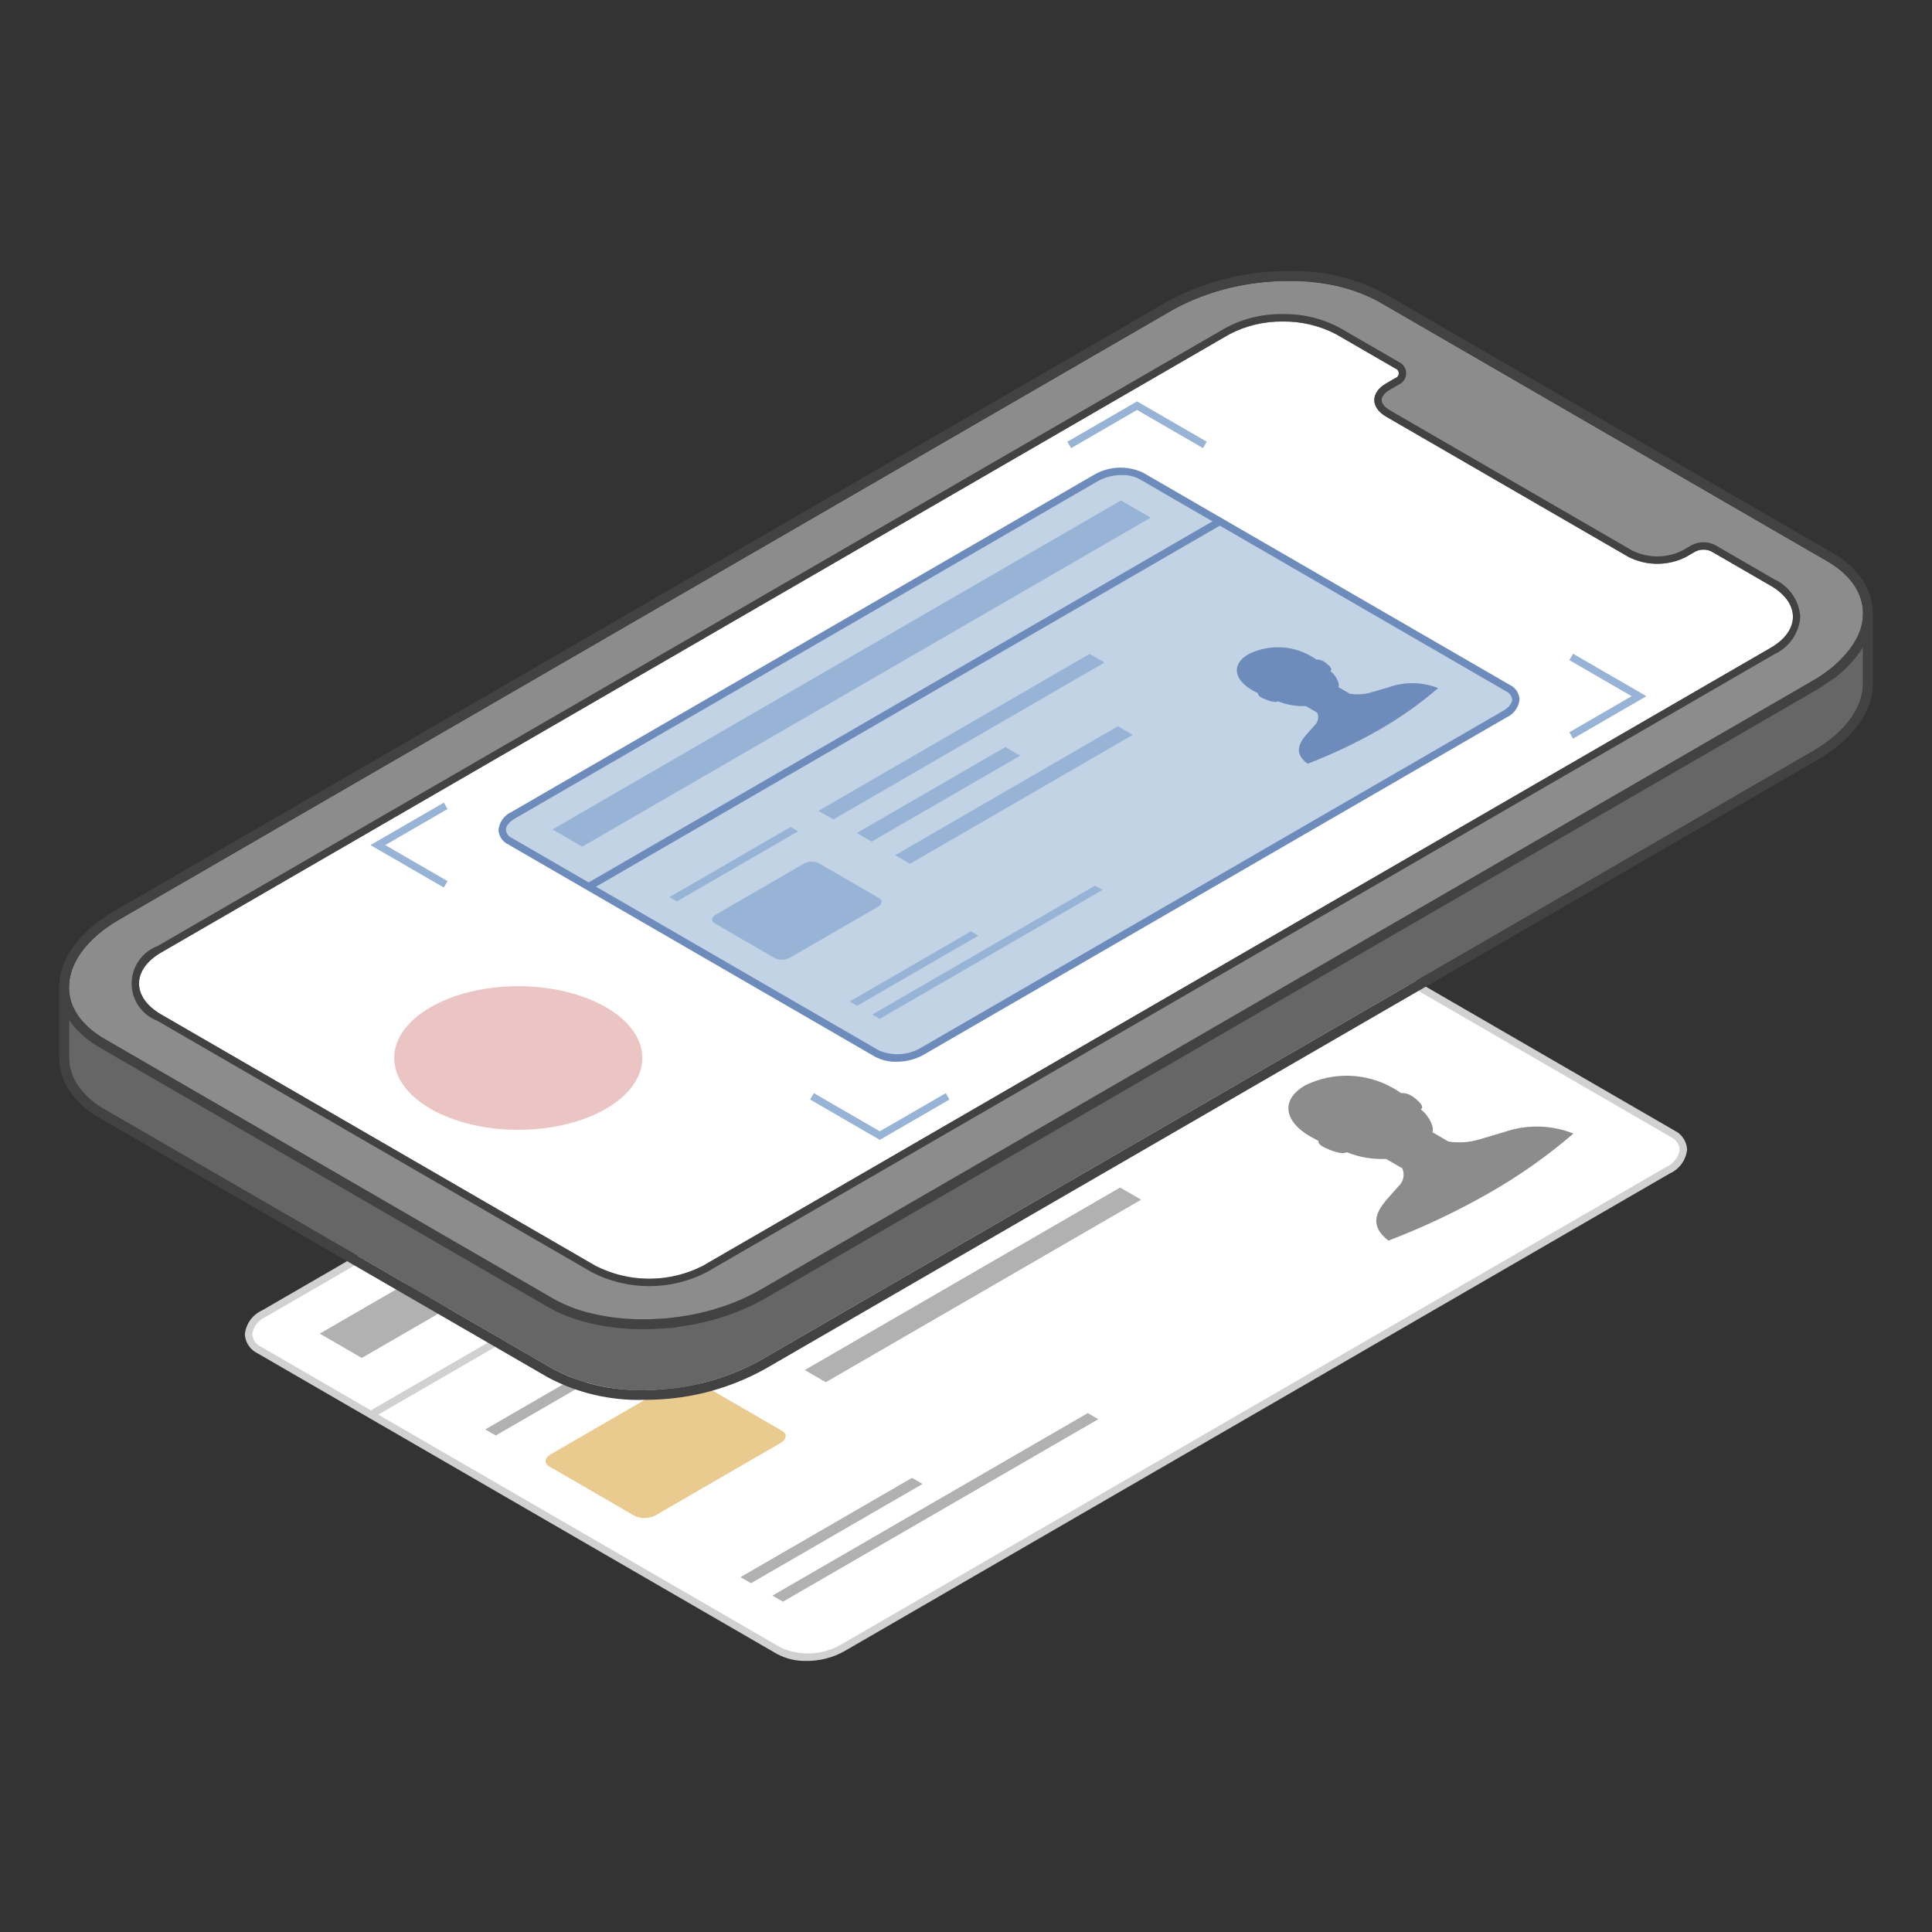 <svg width="192" height="192" viewBox="0 0 192 192" fill="none" xmlns="http://www.w3.org/2000/svg">
<rect x="0" y="0" width="192" height="192" fill="#333333" stroke="none"/>
<path d="M165.757 116.3L83.696 163.795C82.742 164.328 81.677 164.63 80.585 164.675C79.493 164.72 78.406 164.508 77.412 164.056L25.787 134.177C24.176 133.245 24.378 131.616 26.238 130.54L108.299 83.045C109.252 82.512 110.318 82.211 111.41 82.165C112.501 82.12 113.588 82.332 114.583 82.784L166.208 112.663C167.819 113.595 167.617 115.224 165.757 116.3Z" fill="white"/>
<path d="M80.148 165.06C79.132 165.086 78.126 164.851 77.228 164.375L25.603 134.496C25.239 134.323 24.93 134.056 24.706 133.722C24.482 133.388 24.353 132.999 24.332 132.598C24.387 132.086 24.575 131.597 24.877 131.18C25.179 130.763 25.585 130.433 26.054 130.221L108.115 82.727C109.123 82.156 110.252 81.835 111.409 81.79C112.566 81.744 113.717 81.976 114.767 82.465L166.392 112.345C166.755 112.517 167.065 112.784 167.289 113.119C167.512 113.453 167.642 113.841 167.663 114.243C167.608 114.755 167.42 115.243 167.118 115.66C166.816 116.077 166.41 116.408 165.94 116.619L83.88 164.114C82.737 164.744 81.453 165.07 80.148 165.06ZM111.854 82.518C110.676 82.509 109.516 82.8 108.482 83.364L26.422 130.859C26.067 131.01 25.756 131.248 25.519 131.553C25.282 131.857 25.126 132.216 25.067 132.598C25.09 132.869 25.186 133.13 25.345 133.352C25.504 133.574 25.72 133.749 25.97 133.858L77.595 163.737C78.533 164.159 79.557 164.356 80.585 164.31C81.612 164.265 82.615 163.979 83.512 163.477L165.573 115.981C165.928 115.831 166.239 115.592 166.476 115.288C166.713 114.984 166.868 114.624 166.928 114.243C166.905 113.971 166.808 113.71 166.649 113.488C166.49 113.266 166.274 113.092 166.024 112.982L114.399 83.103C113.614 82.694 112.738 82.493 111.854 82.518Z" fill="#D1D1D1"/>
<path d="M115.922 88.671L35.956 134.952L31.778 132.535L111.743 86.252L115.922 88.671Z" fill="#B1B1B1"/>
<path d="M77.565 143.404L65.185 150.57C64.867 150.747 64.512 150.848 64.148 150.863C63.784 150.878 63.422 150.807 63.09 150.657L54.588 145.735C54.051 145.425 54.118 144.882 54.738 144.523L67.118 137.358C67.436 137.18 67.791 137.08 68.155 137.065C68.519 137.049 68.881 137.12 69.213 137.271L77.715 142.192C78.252 142.503 78.185 143.045 77.565 143.404Z" fill="#E9CA8F"/>
<path d="M66.317 132.793L49.271 142.658L48.226 142.054L65.273 132.188L66.317 132.793Z" fill="#B1B1B1"/>
<path d="M91.681 147.473L74.634 157.339L73.589 156.734L90.636 146.868L91.681 147.473Z" fill="#B1B1B1"/>
<path d="M109.149 141.037L77.809 159.175L76.764 158.571L108.104 140.432L109.149 141.037Z" fill="#B1B1B1"/>
<path d="M113.406 119.223L82.066 137.363L79.977 136.153L111.317 118.015L113.406 119.223Z" fill="#B1B1B1"/>
<path d="M37.034 140.908L36.667 140.27L125.47 88.873L125.837 89.511L37.034 140.908Z" fill="#D1D1D1"/>
<path fill-rule="evenodd" clip-rule="evenodd" d="M129.707 107.861C131.073 107.189 132.583 106.861 134.105 106.908C135.628 106.954 137.115 107.373 138.438 108.127C138.766 108.317 139.028 108.483 139.234 108.627C139.697 108.609 140.15 108.762 140.506 109.058C141.406 109.732 141.458 110.078 141.195 110.255C142.05 110.874 142.574 112.117 142.344 112.516L143.952 113.447C144.985 113.605 146.04 113.529 147.04 113.225L149.465 112.508C151.708 111.724 154.158 111.775 156.366 112.652C153.799 114.861 151.028 116.819 148.088 118.5C144.85 120.357 141.472 121.959 137.985 123.291C136.073 121.826 136.765 120.472 137.734 119.298L138.974 117.893C139.219 117.674 139.388 117.383 139.457 117.062C139.525 116.741 139.491 116.406 139.357 116.106L137.749 115.175C136.414 115.232 135.083 115.005 133.843 114.51C133.536 114.663 132.939 114.633 131.775 114.111C131.128 113.822 130.989 113.568 131.03 113.376C130.731 113.229 130.443 113.076 130.166 112.915C127.685 111.478 127.179 109.324 129.707 107.861Z" fill="#8C8C8C"/>
<path d="M185.143 60.957V67.962C185.143 70.281 183.447 72.743 180.135 74.665L168.569 81.368L75.512 135.214C72.206 137.032 68.51 138.029 64.738 138.121C61.37 138.33 58.007 137.622 55.009 136.072L10.406 110.261C9.394 109.715 8.517 108.95 7.839 108.021C7.207 107.177 6.862 106.153 6.857 105.098V98.093C6.856 98.743 6.985 99.385 7.237 99.984C7.343 100.225 7.464 100.458 7.602 100.683C7.772 100.965 7.969 101.231 8.188 101.477C8.33 101.636 8.489 101.794 8.647 101.953C8.982 102.291 9.354 102.589 9.756 102.843C9.965 102.993 10.181 103.131 10.406 103.256L54.993 129.067C56.013 129.636 57.099 130.079 58.226 130.386C60.348 130.951 62.543 131.198 64.738 131.116C65.198 131.1 65.673 131.068 66.148 131.021C66.148 131.005 66.164 131.021 66.164 131.021C67.111 130.938 68.053 130.8 68.984 130.608C69.913 130.422 70.828 130.178 71.725 129.877C73.04 129.448 74.308 128.889 75.512 128.209L176.919 69.518H176.935L178.345 68.692L180.12 67.66C180.326 67.533 180.532 67.422 180.722 67.311C181.083 67.08 181.432 66.831 181.768 66.564C181.783 66.548 181.783 66.564 181.783 66.564C182.547 65.992 183.229 65.318 183.812 64.563C184.13 64.144 184.401 63.691 184.62 63.212C184.957 62.508 185.136 61.738 185.143 60.957Z" fill="#666666"/>
<path d="M185.143 60.957V67.962C185.143 70.281 183.447 72.743 180.136 74.665L168.569 81.368L75.512 135.214C72.206 137.032 68.51 138.029 64.738 138.121C64.479 138.129 64.22 138.133 63.962 138.133C60.85 138.225 57.767 137.515 55.009 136.072L10.406 110.261C9.394 109.715 8.517 108.95 7.839 108.021C7.207 107.177 6.862 106.153 6.857 105.099V98.093C6.856 98.743 6.985 99.385 7.237 99.984C7.343 100.225 7.464 100.458 7.602 100.683C7.772 100.965 7.969 101.231 8.188 101.477C8.331 101.636 8.489 101.795 8.647 101.953C8.982 102.29 9.354 102.589 9.756 102.843C9.965 102.993 10.182 103.131 10.406 103.256L54.993 129.067C56.013 129.636 57.099 130.079 58.226 130.386C60.114 130.893 62.062 131.142 64.017 131.126C64.257 131.126 64.497 131.123 64.738 131.116C65.198 131.1 65.673 131.068 66.148 131.021C66.148 131.016 66.15 131.014 66.152 131.014C66.157 131.014 66.164 131.021 66.164 131.021C67.111 130.938 68.053 130.8 68.984 130.608C69.913 130.422 70.828 130.178 71.726 129.877C73.04 129.448 74.308 128.889 75.512 128.209L176.919 69.518H176.935L178.345 68.692L180.12 67.66C180.326 67.533 180.532 67.422 180.722 67.311C181.083 67.08 181.432 66.831 181.768 66.564C181.773 66.559 181.776 66.557 181.779 66.557C181.783 66.557 181.783 66.564 181.783 66.564C182.547 65.991 183.229 65.318 183.812 64.563C184.13 64.144 184.401 63.691 184.62 63.212C184.958 62.508 185.136 61.738 185.143 60.957ZM186.122 60.957H184.163C184.157 61.594 184.009 62.222 183.733 62.796C183.542 63.214 183.306 63.609 183.028 63.974C182.569 64.569 182.04 65.107 181.452 65.575H181.374L181.116 65.829C180.818 66.067 180.506 66.279 180.21 66.473L180.032 66.575C179.893 66.653 179.75 66.735 179.607 66.823L177.854 67.843L176.638 68.555L176.429 68.668L75.022 127.359C73.877 128.005 72.67 128.536 71.419 128.944C70.558 129.233 69.68 129.467 68.789 129.645C67.932 129.822 67.065 129.951 66.193 130.033L66.152 130.032H65.173L65.172 130.113C65.015 130.122 64.859 130.129 64.704 130.134C64.479 130.141 64.248 130.144 64.017 130.144C62.151 130.162 60.292 129.925 58.49 129.44C57.441 129.155 56.431 128.744 55.481 128.215L10.896 102.405C10.697 102.295 10.505 102.173 10.321 102.04L10.304 102.028L10.278 102.012C9.938 101.797 9.623 101.545 9.34 101.259C9.19 101.109 9.045 100.964 8.915 100.819C8.74 100.622 8.583 100.41 8.446 100.184C8.325 99.987 8.218 99.781 8.125 99.57C7.933 99.101 7.835 98.6 7.837 98.093H5.877V105.099C5.882 106.36 6.291 107.586 7.046 108.597C7.804 109.64 8.787 110.5 9.921 111.114L54.519 136.922C57.427 138.451 60.679 139.206 63.962 139.115C64.23 139.115 64.498 139.111 64.768 139.103C68.704 139.012 72.559 137.97 76.004 136.064L169.059 82.218L180.626 75.515C184.119 73.488 186.122 70.735 186.122 67.962V60.957Z" fill="#424242"/>
<path d="M185.143 60.942V60.958C185.136 61.739 184.957 62.509 184.62 63.213C184.393 63.686 184.117 64.133 183.796 64.547C183.211 65.301 182.535 65.978 181.783 66.565C181.783 66.565 181.783 66.549 181.768 66.565C181.451 66.803 181.102 67.057 180.722 67.311C180.532 67.422 180.326 67.533 180.12 67.661L178.345 68.693L176.919 69.519L75.512 128.21C74.308 128.89 73.04 129.449 71.725 129.878C70.828 130.179 69.913 130.423 68.984 130.609C68.049 130.799 67.099 130.926 66.164 131.022C66.164 131.022 66.148 131.006 66.148 131.022C65.673 131.053 65.198 131.085 64.722 131.101C62.533 131.187 60.344 130.946 58.226 130.386C57.099 130.08 56.013 129.637 54.993 129.068L10.406 103.256C10.181 103.132 9.964 102.994 9.756 102.843C9.361 102.58 8.99 102.283 8.647 101.954C8.489 101.795 8.33 101.636 8.188 101.477C7.969 101.231 7.772 100.965 7.602 100.683C7.468 100.457 7.346 100.224 7.237 99.984C6.985 99.386 6.856 98.743 6.857 98.094C6.857 95.759 8.552 93.297 11.864 91.375L116.487 30.826C122.556 27.315 131.746 26.934 137.006 29.968L181.593 55.779C183.986 57.161 185.143 59.02 185.143 60.942Z" fill="#8C8C8C"/>
<path d="M128.099 27.92C131.194 27.833 134.26 28.538 137.006 29.968L181.594 55.779C183.986 57.161 185.143 59.019 185.143 60.941V60.957C185.136 61.738 184.957 62.508 184.62 63.212C184.393 63.685 184.117 64.133 183.796 64.547C183.211 65.3 182.535 65.978 181.783 66.564C181.783 66.564 181.783 66.557 181.779 66.557C181.776 66.557 181.773 66.559 181.768 66.564C181.451 66.802 181.102 67.057 180.722 67.311C180.532 67.422 180.326 67.533 180.12 67.66L178.345 68.693L176.919 69.518L75.512 128.209C74.308 128.889 73.04 129.448 71.726 129.877C70.828 130.178 69.913 130.422 68.984 130.608C68.049 130.799 67.099 130.926 66.164 131.021C66.164 131.021 66.157 131.014 66.152 131.014C66.15 131.014 66.148 131.016 66.148 131.021C65.673 131.053 65.198 131.085 64.722 131.1C64.471 131.107 64.221 131.111 63.971 131.111C62.032 131.13 60.099 130.886 58.226 130.386C57.099 130.079 56.013 129.637 54.993 129.067L10.406 103.256C10.182 103.131 9.965 102.993 9.756 102.843C9.361 102.58 8.99 102.282 8.647 101.953C8.489 101.795 8.331 101.636 8.188 101.477C7.969 101.231 7.772 100.965 7.602 100.683C7.468 100.457 7.346 100.223 7.237 99.984C6.985 99.386 6.856 98.743 6.857 98.094C6.857 95.759 8.553 93.297 11.864 91.375L116.487 30.825C120.047 28.885 124.044 27.885 128.099 27.92M128.1 26.938H128.099C123.872 26.905 119.708 27.95 115.998 29.975L11.374 90.524C7.88 92.552 5.877 95.311 5.877 98.094C5.876 98.874 6.032 99.646 6.335 100.365C6.462 100.647 6.604 100.922 6.762 101.188C6.962 101.52 7.193 101.833 7.45 102.123C7.612 102.304 7.781 102.473 7.949 102.643C8.335 103.015 8.753 103.352 9.198 103.65C9.438 103.822 9.688 103.98 9.946 104.123L54.504 129.918C55.593 130.527 56.754 131.001 57.958 131.33C59.919 131.857 61.941 132.113 63.971 132.093C64.23 132.093 64.489 132.089 64.749 132.082C65.097 132.07 65.441 132.051 65.785 132.029L65.801 132.045L66.263 131.998L66.276 131.997L67.104 131.942L67.105 131.903C67.861 131.81 68.545 131.7 69.18 131.57C70.148 131.376 71.104 131.121 72.04 130.807C73.413 130.358 74.738 129.774 75.996 129.064L177.409 70.369L178.835 69.543L180.612 68.509C180.68 68.468 180.743 68.43 180.804 68.395L182.39 67.335C183.205 66.698 183.939 65.963 184.573 65.145C184.935 64.678 185.247 64.173 185.502 63.639C185.904 62.802 186.116 61.886 186.122 60.957C186.122 58.568 184.688 56.433 182.083 54.928L137.496 29.117C134.601 27.602 131.366 26.852 128.1 26.938V26.938Z" fill="#424242"/>
<path d="M175.975 64.374L69.836 125.805C68.188 126.643 66.365 127.08 64.515 127.08C62.666 127.08 60.843 126.643 59.195 125.805L16.021 100.816C13.082 99.116 13.082 96.358 16.02 94.658L122.16 33.227C123.808 32.388 125.631 31.951 127.481 31.951C129.33 31.951 131.153 32.388 132.801 33.227L138.669 36.623C138.768 36.657 138.854 36.72 138.914 36.805C138.975 36.89 139.008 36.992 139.008 37.097C139.008 37.201 138.975 37.303 138.914 37.388C138.854 37.473 138.768 37.537 138.669 37.57L137.761 38.096C136.179 39.011 136.179 40.496 137.761 41.412L161.833 55.344C162.721 55.796 163.702 56.031 164.698 56.031C165.694 56.031 166.675 55.796 167.563 55.344L168.47 54.819C168.724 54.69 169.005 54.623 169.289 54.623C169.574 54.623 169.854 54.69 170.108 54.819L175.975 58.215C178.914 59.916 178.914 62.673 175.975 64.374Z" fill="white"/>
<path d="M127.48 31.952C129.334 31.916 131.165 32.355 132.801 33.227L138.669 36.623C138.768 36.657 138.853 36.721 138.914 36.806C138.975 36.891 139.008 36.993 139.008 37.097C139.008 37.202 138.975 37.303 138.914 37.388C138.853 37.473 138.768 37.537 138.669 37.571L137.761 38.096C136.179 39.012 136.179 40.496 137.761 41.413L161.833 55.345C162.72 55.796 163.702 56.031 164.698 56.031C165.694 56.031 166.675 55.796 167.563 55.345L168.47 54.819C168.724 54.69 169.004 54.623 169.289 54.623C169.573 54.623 169.854 54.691 170.108 54.819L175.975 58.215C178.914 59.916 178.914 62.673 175.975 64.374L69.836 125.805C68.188 126.644 66.365 127.081 64.515 127.081C62.666 127.081 60.843 126.643 59.195 125.805L16.021 100.817C13.082 99.116 13.082 96.359 16.02 94.658L122.16 33.227C123.795 32.355 125.627 31.915 127.48 31.952M127.48 31.215C125.498 31.177 123.539 31.65 121.793 32.589L15.653 94.02C14.897 94.305 14.247 94.814 13.787 95.478C13.328 96.142 13.082 96.93 13.082 97.738C13.082 98.545 13.328 99.333 13.788 99.998C14.247 100.662 14.898 101.17 15.653 101.455L58.828 126.443C60.587 127.346 62.537 127.817 64.515 127.817C66.493 127.817 68.443 127.346 70.203 126.443L176.343 65.012C177.065 64.679 177.684 64.159 178.137 63.505C178.589 62.851 178.857 62.088 178.914 61.295C178.857 60.502 178.589 59.739 178.136 59.085C177.684 58.431 177.065 57.91 176.342 57.578L170.475 54.182C170.11 53.988 169.702 53.887 169.289 53.887C168.875 53.887 168.468 53.988 168.103 54.181L167.195 54.707C166.42 55.094 165.565 55.295 164.698 55.295C163.831 55.295 162.976 55.094 162.2 54.707L138.129 40.775C137.608 40.473 137.309 40.101 137.309 39.754C137.309 39.407 137.608 39.035 138.128 38.734L139.036 38.209C139.247 38.109 139.426 37.952 139.551 37.755C139.676 37.559 139.742 37.33 139.742 37.097C139.742 36.864 139.676 36.636 139.551 36.439C139.426 36.242 139.247 36.085 139.036 35.986L133.168 32.59C131.422 31.65 129.463 31.177 127.48 31.215L127.48 31.215Z" fill="#424242"/>
<path d="M156.328 73.405L155.961 72.767L162.15 69.186L155.961 65.603L156.328 64.966L163.619 69.186L156.328 73.405Z" fill="#97B3D5"/>
<path d="M119.558 44.535L113.002 40.74L106.445 44.535L106.078 43.897L113.002 39.89L119.925 43.897L119.558 44.535Z" fill="#97B3D5"/>
<path d="M44.109 88.202L36.818 83.983L44.109 79.763L44.476 80.4L38.287 83.983L44.476 87.564L44.109 88.202Z" fill="#97B3D5"/>
<path d="M87.435 113.279L80.511 109.272L80.879 108.635L87.435 112.429L93.992 108.635L94.359 109.272L87.435 113.279Z" fill="#97B3D5"/>
<path d="M51.502 112.279C58.31 112.279 63.83 109.084 63.83 105.144C63.83 101.203 58.31 98.009 51.502 98.009C44.693 98.009 39.174 101.203 39.174 105.144C39.174 109.084 44.693 112.279 51.502 112.279Z" fill="#EBC5C4"/>
<path d="M149.556 70.963L91.585 104.515C90.912 104.892 90.159 105.105 89.388 105.137C88.617 105.169 87.849 105.019 87.146 104.7L50.676 83.592C49.538 82.933 49.681 81.783 50.995 81.023L108.966 47.471C109.64 47.094 110.392 46.881 111.164 46.849C111.935 46.817 112.703 46.967 113.405 47.286L149.875 68.394C151.013 69.052 150.87 70.203 149.556 70.963Z" fill="#C2D3E6"/>
<path d="M89.079 105.515C88.343 105.534 87.614 105.363 86.963 105.019L50.492 83.911C50.219 83.78 49.986 83.577 49.819 83.324C49.651 83.072 49.555 82.778 49.541 82.476C49.579 82.095 49.716 81.731 49.939 81.42C50.162 81.109 50.463 80.862 50.811 80.703L108.782 47.151C109.511 46.74 110.327 46.508 111.163 46.477C111.999 46.444 112.831 46.613 113.589 46.967L150.059 68.075C150.332 68.206 150.565 68.408 150.732 68.661C150.9 68.913 150.996 69.207 151.011 69.51C150.972 69.89 150.835 70.254 150.612 70.565C150.389 70.876 150.088 71.123 149.74 71.282L91.769 104.834C90.946 105.288 90.019 105.522 89.079 105.515ZM111.483 47.212C110.669 47.204 109.866 47.402 109.149 47.789L51.179 81.341C50.613 81.668 50.275 82.092 50.275 82.475C50.295 82.648 50.36 82.812 50.462 82.951C50.565 83.091 50.702 83.202 50.86 83.273L87.33 104.381C87.977 104.665 88.681 104.796 89.388 104.764C90.094 104.732 90.783 104.538 91.402 104.196L149.373 70.644L149.556 70.963L149.373 70.644C149.938 70.317 150.276 69.893 150.276 69.51C150.256 69.337 150.191 69.174 150.089 69.034C149.987 68.894 149.849 68.783 149.691 68.713L113.222 47.605C112.685 47.328 112.086 47.193 111.483 47.212Z" fill="#6E8CBB"/>
<path d="M114.352 51.444L57.861 84.14L54.908 82.43L111.399 49.735L114.352 51.444Z" fill="#97B3D5"/>
<path d="M87.254 90.11L78.508 95.172C78.284 95.297 78.033 95.368 77.776 95.379C77.519 95.39 77.263 95.34 77.029 95.233L71.022 91.757C70.643 91.537 70.69 91.154 71.128 90.9L79.874 85.838C80.099 85.713 80.35 85.642 80.607 85.631C80.864 85.621 81.12 85.671 81.354 85.777L87.361 89.253C87.74 89.473 87.692 89.856 87.254 90.11Z" fill="#97B3D5"/>
<path d="M79.309 82.614L67.266 89.583L66.529 89.156L78.571 82.186L79.309 82.614Z" fill="#97B3D5"/>
<path d="M97.226 92.984L85.183 99.954L84.446 99.526L96.488 92.557L97.226 92.984Z" fill="#97B3D5"/>
<path d="M109.566 88.437L87.427 101.251L86.689 100.824L108.828 88.01L109.566 88.437Z" fill="#97B3D5"/>
<path d="M109.766 65.84L82.82 81.435L81.345 80.581L108.291 64.985L109.766 65.84Z" fill="#97B3D5"/>
<path d="M101.388 75.096L86.627 83.638L85.152 82.784L99.911 74.242L101.388 75.096Z" fill="#97B3D5"/>
<path d="M112.574 73.028L90.435 85.842L88.959 84.988L111.098 72.174L112.574 73.028Z" fill="#97B3D5"/>
<path d="M58.675 88.44L58.308 87.803L121.042 51.494L121.409 52.132L58.675 88.44Z" fill="#6E8CBB"/>
<path fill-rule="evenodd" clip-rule="evenodd" d="M124.089 65.001C125.055 64.526 126.121 64.294 127.197 64.327C128.272 64.36 129.323 64.656 130.257 65.189C130.489 65.323 130.674 65.44 130.82 65.542C131.147 65.529 131.467 65.638 131.718 65.847C132.354 66.323 132.391 66.567 132.205 66.692C132.809 67.129 133.179 68.007 133.017 68.289L134.153 68.947C134.883 69.058 135.628 69.005 136.334 68.79L138.047 68.283C139.632 67.729 141.363 67.766 142.922 68.386C141.109 69.946 139.151 71.329 137.075 72.516C134.787 73.829 132.401 74.96 129.937 75.901C128.587 74.866 129.076 73.909 129.76 73.08L130.636 72.088C130.809 71.933 130.928 71.728 130.977 71.501C131.026 71.274 131.001 71.037 130.907 70.826L129.77 70.168C128.828 70.208 127.887 70.048 127.011 69.698C126.795 69.806 126.373 69.784 125.55 69.416C125.094 69.212 124.995 69.032 125.024 68.897C124.813 68.793 124.609 68.685 124.414 68.571C122.661 67.556 122.304 66.034 124.089 65.001Z" fill="#6E8CBB"/>
</svg>
